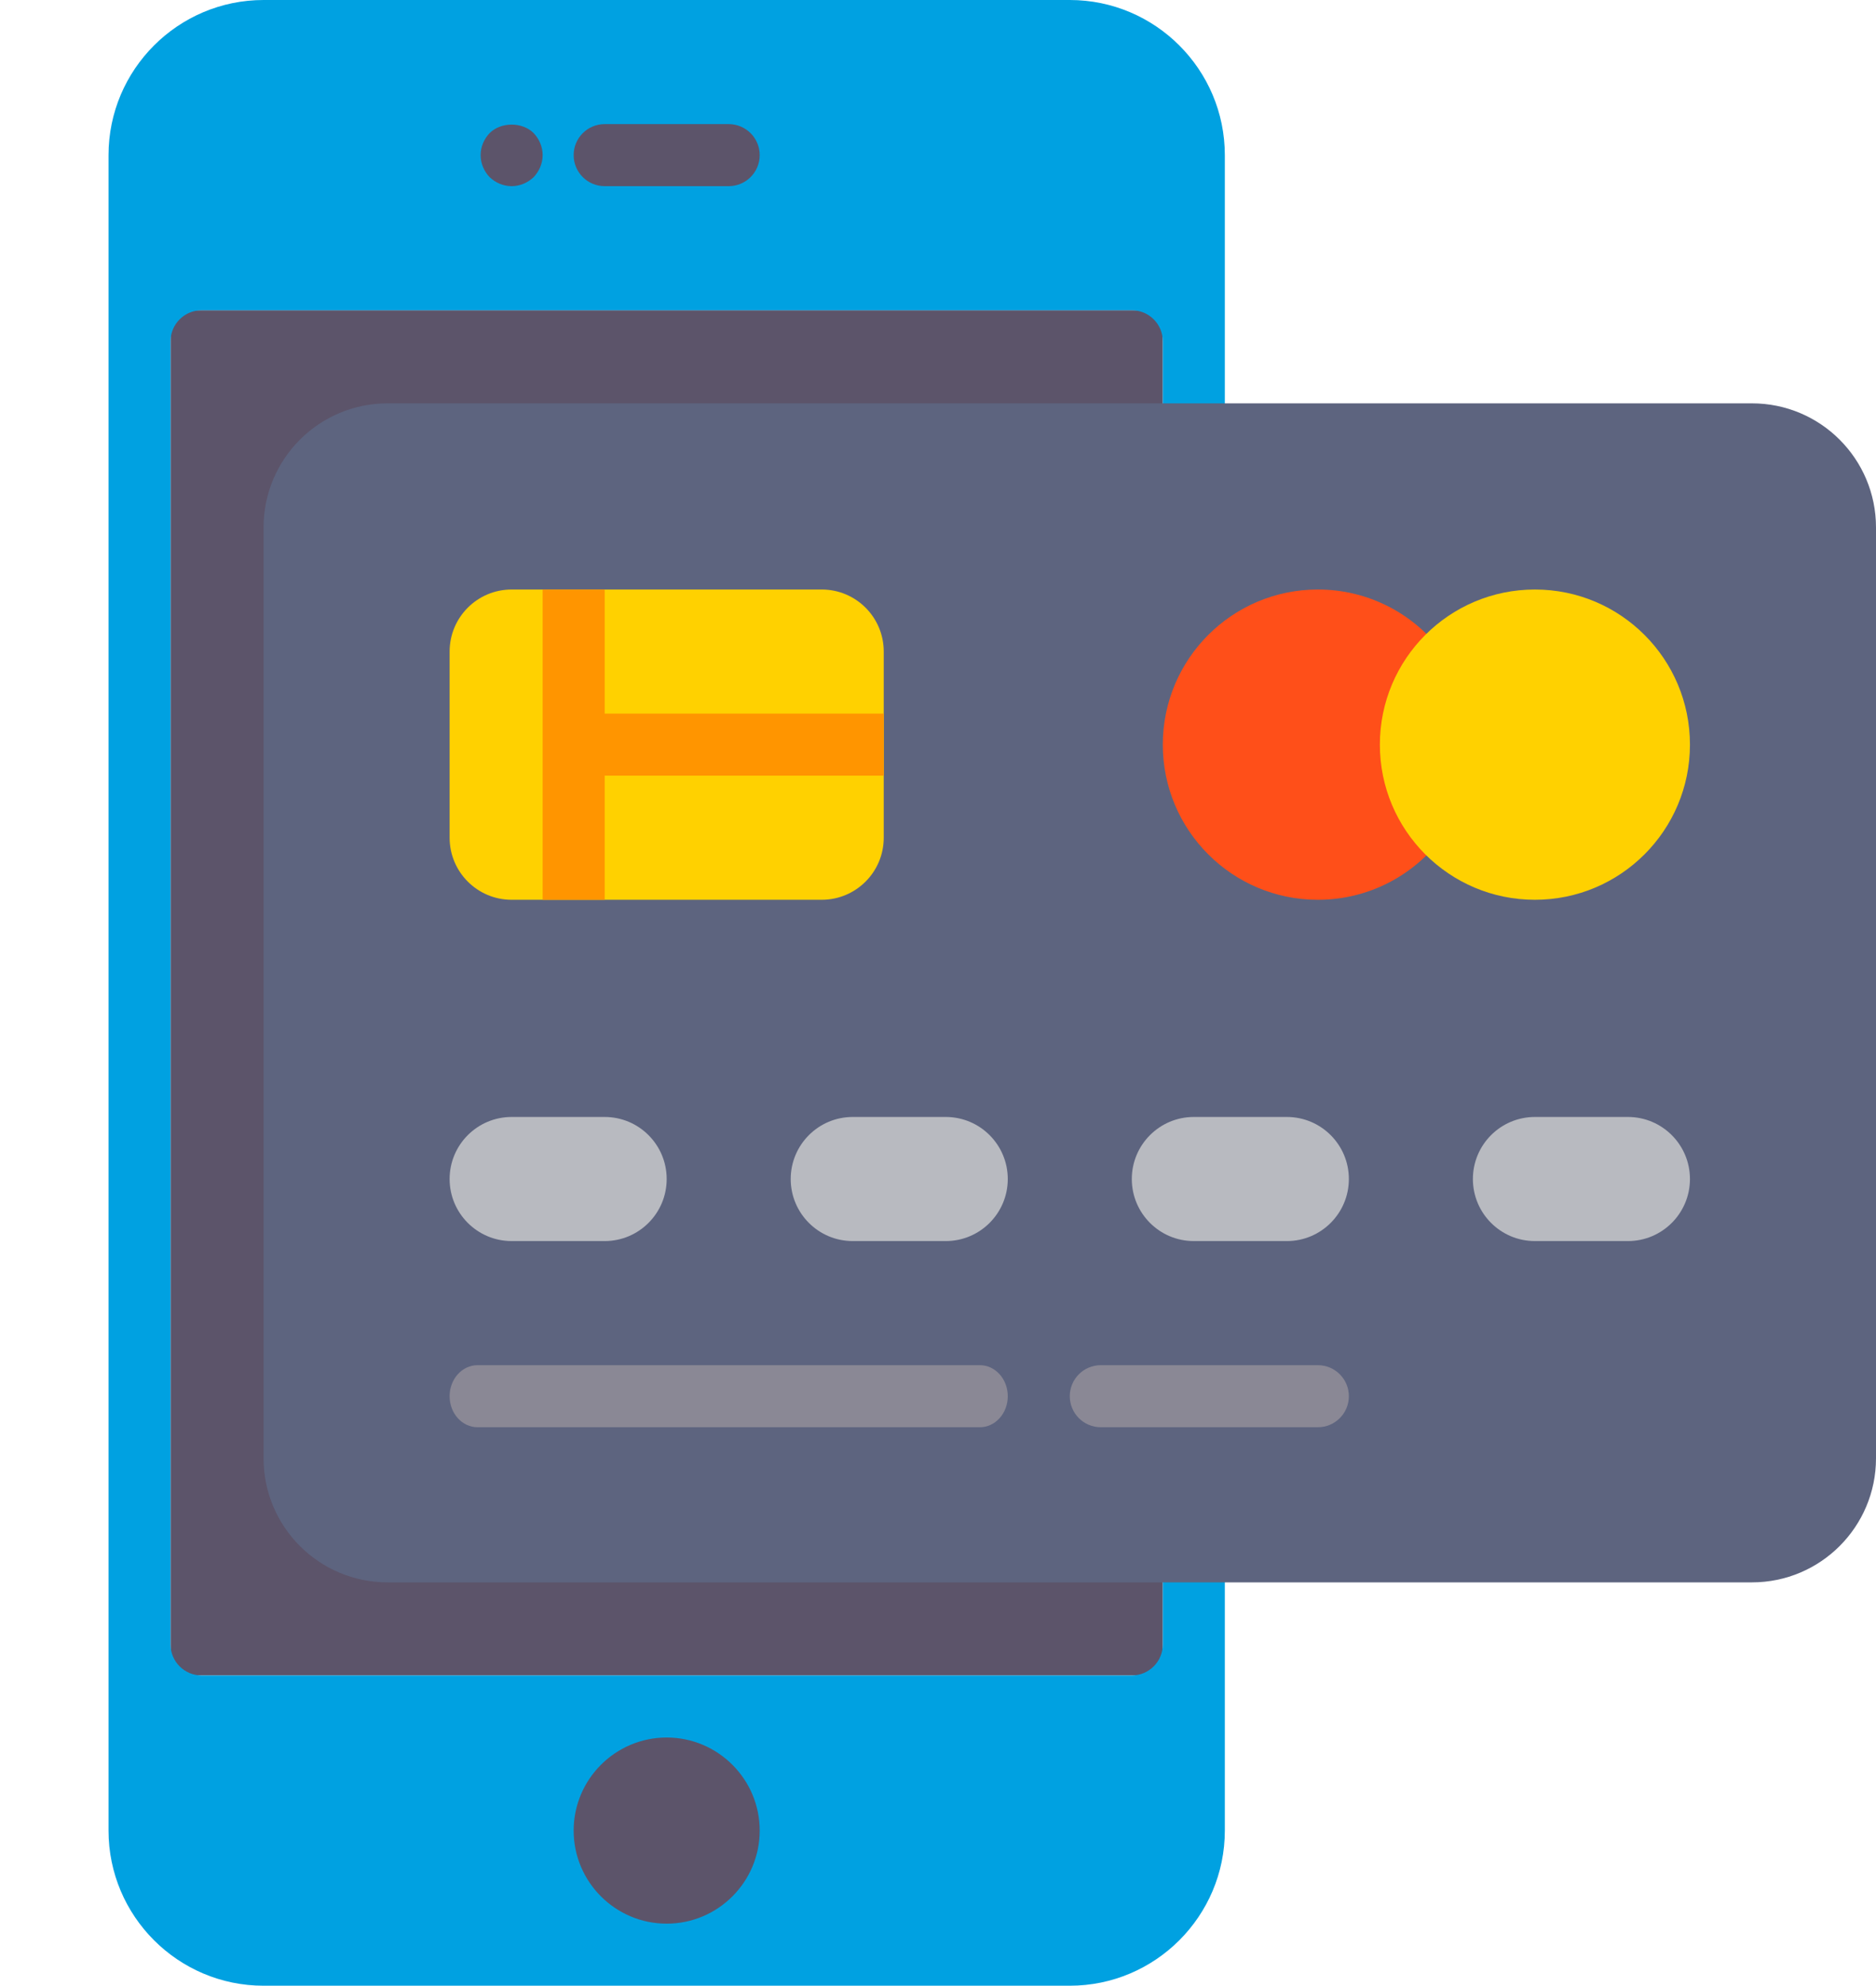 <svg width="121" height="128" viewBox="0 0 121 128" fill="none" xmlns="http://www.w3.org/2000/svg">
<path d="M74.75 108H11.25C11.112 108 11 107.888 11 107.75V20.25C11 20.112 11.112 20 11.25 20H74.75C74.888 20 75 20.112 75 20.25V107.75C75 107.888 74.888 108 74.75 108Z" fill="#5C546A"/>
<path d="M51 6H29V14H51V6Z" fill="#5C546A"/>
<path d="M51 110H35V126H51V110Z" fill="#5C546A"/>
<path d="M69 0H17C11.486 0 7 4.486 7 10V118C7 123.514 11.486 128 17 128H69C74.514 128 79 123.514 79 118V10C79 4.486 74.514 0 69 0ZM39 8H47C48.105 8 49 8.895 49 10C49 11.105 48.105 12 47 12H39C37.895 12 37 11.105 37 10C37 8.895 37.895 8 39 8ZM31.58 8.58C32.299 7.859 33.679 7.84 34.42 8.58C34.779 8.959 35 9.459 35 10C35 10.539 34.779 11.039 34.42 11.42C34.039 11.779 33.539 12 33 12C32.459 12 31.959 11.779 31.58 11.42C31.219 11.039 31 10.539 31 10C31 9.459 31.219 8.959 31.58 8.58ZM43 124C39.693 124 37 121.308 37 118C37 114.692 39.693 112 43 112C46.307 112 49 114.692 49 118C49 121.308 46.307 124 43 124ZM73 108H13C11.896 108 11 107.104 11 106V22C11 20.895 11.896 20 13 20H73C74.105 20 75 20.895 75 22V106C75 107.104 74.105 108 73 108Z" fill="#00A1E1"/>
<path d="M113 102H25C20.582 102 17 98.418 17 94V34C17 29.582 20.582 26 25 26H113C117.418 26 121 29.582 121 34V94C121 98.418 117.418 102 113 102Z" fill="#5D647F"/>
<path d="M53 58H33C30.791 58 29 56.209 29 54V42C29 39.791 30.791 38 33 38H53C55.209 38 57 39.791 57 42V54C57 56.209 55.209 58 53 58Z" fill="#FFD100"/>
<path d="M39 80H33C30.791 80 29 78.209 29 76C29 73.791 30.791 72 33 72H39C41.209 72 43 73.791 43 76C43 78.209 41.209 80 39 80Z" fill="#B8BAC0"/>
<path d="M61 80H55C52.791 80 51 78.209 51 76C51 73.791 52.791 72 55 72H61C63.209 72 65 73.791 65 76C65 78.209 63.209 80 61 80Z" fill="#B8BAC0"/>
<path d="M83 80H77C74.791 80 73 78.209 73 76C73 73.791 74.791 72 77 72H83C85.209 72 87 73.791 87 76C87 78.209 85.209 80 83 80Z" fill="#B8BAC0"/>
<path d="M105 80H99C96.791 80 95 78.209 95 76C95 73.791 96.791 72 99 72H105C107.209 72 109 73.791 109 76C109 78.209 107.209 80 105 80Z" fill="#B8BAC0"/>
<path d="M63.2 92H30.8C29.805 92 29 91.105 29 90C29 88.895 29.805 88 30.8 88H63.2C64.195 88 65 88.895 65 90C65 91.105 64.195 92 63.2 92Z" fill="#8A8895"/>
<path d="M85 92H71C69.894 92 69 91.105 69 90C69 88.895 69.894 88 71 88H85C86.106 88 87 88.895 87 90C87 91.105 86.106 92 85 92Z" fill="#8A8895"/>
<path d="M93 54.001C91.175 56.429 88.271 58 85 58C79.478 58 75 53.523 75 48C75 42.477 79.478 38 85 38C88.269 38 91.171 39.568 92.996 41.993" fill="#FF4F19"/>
<path d="M99 58C104.523 58 109 53.523 109 48C109 42.477 104.523 38 99 38C93.477 38 89 42.477 89 48C89 53.523 93.477 58 99 58Z" fill="#FFD100"/>
<path d="M39 46V38H35V58H39V50H57V46H39Z" fill="#FF9500"/>
</svg>
